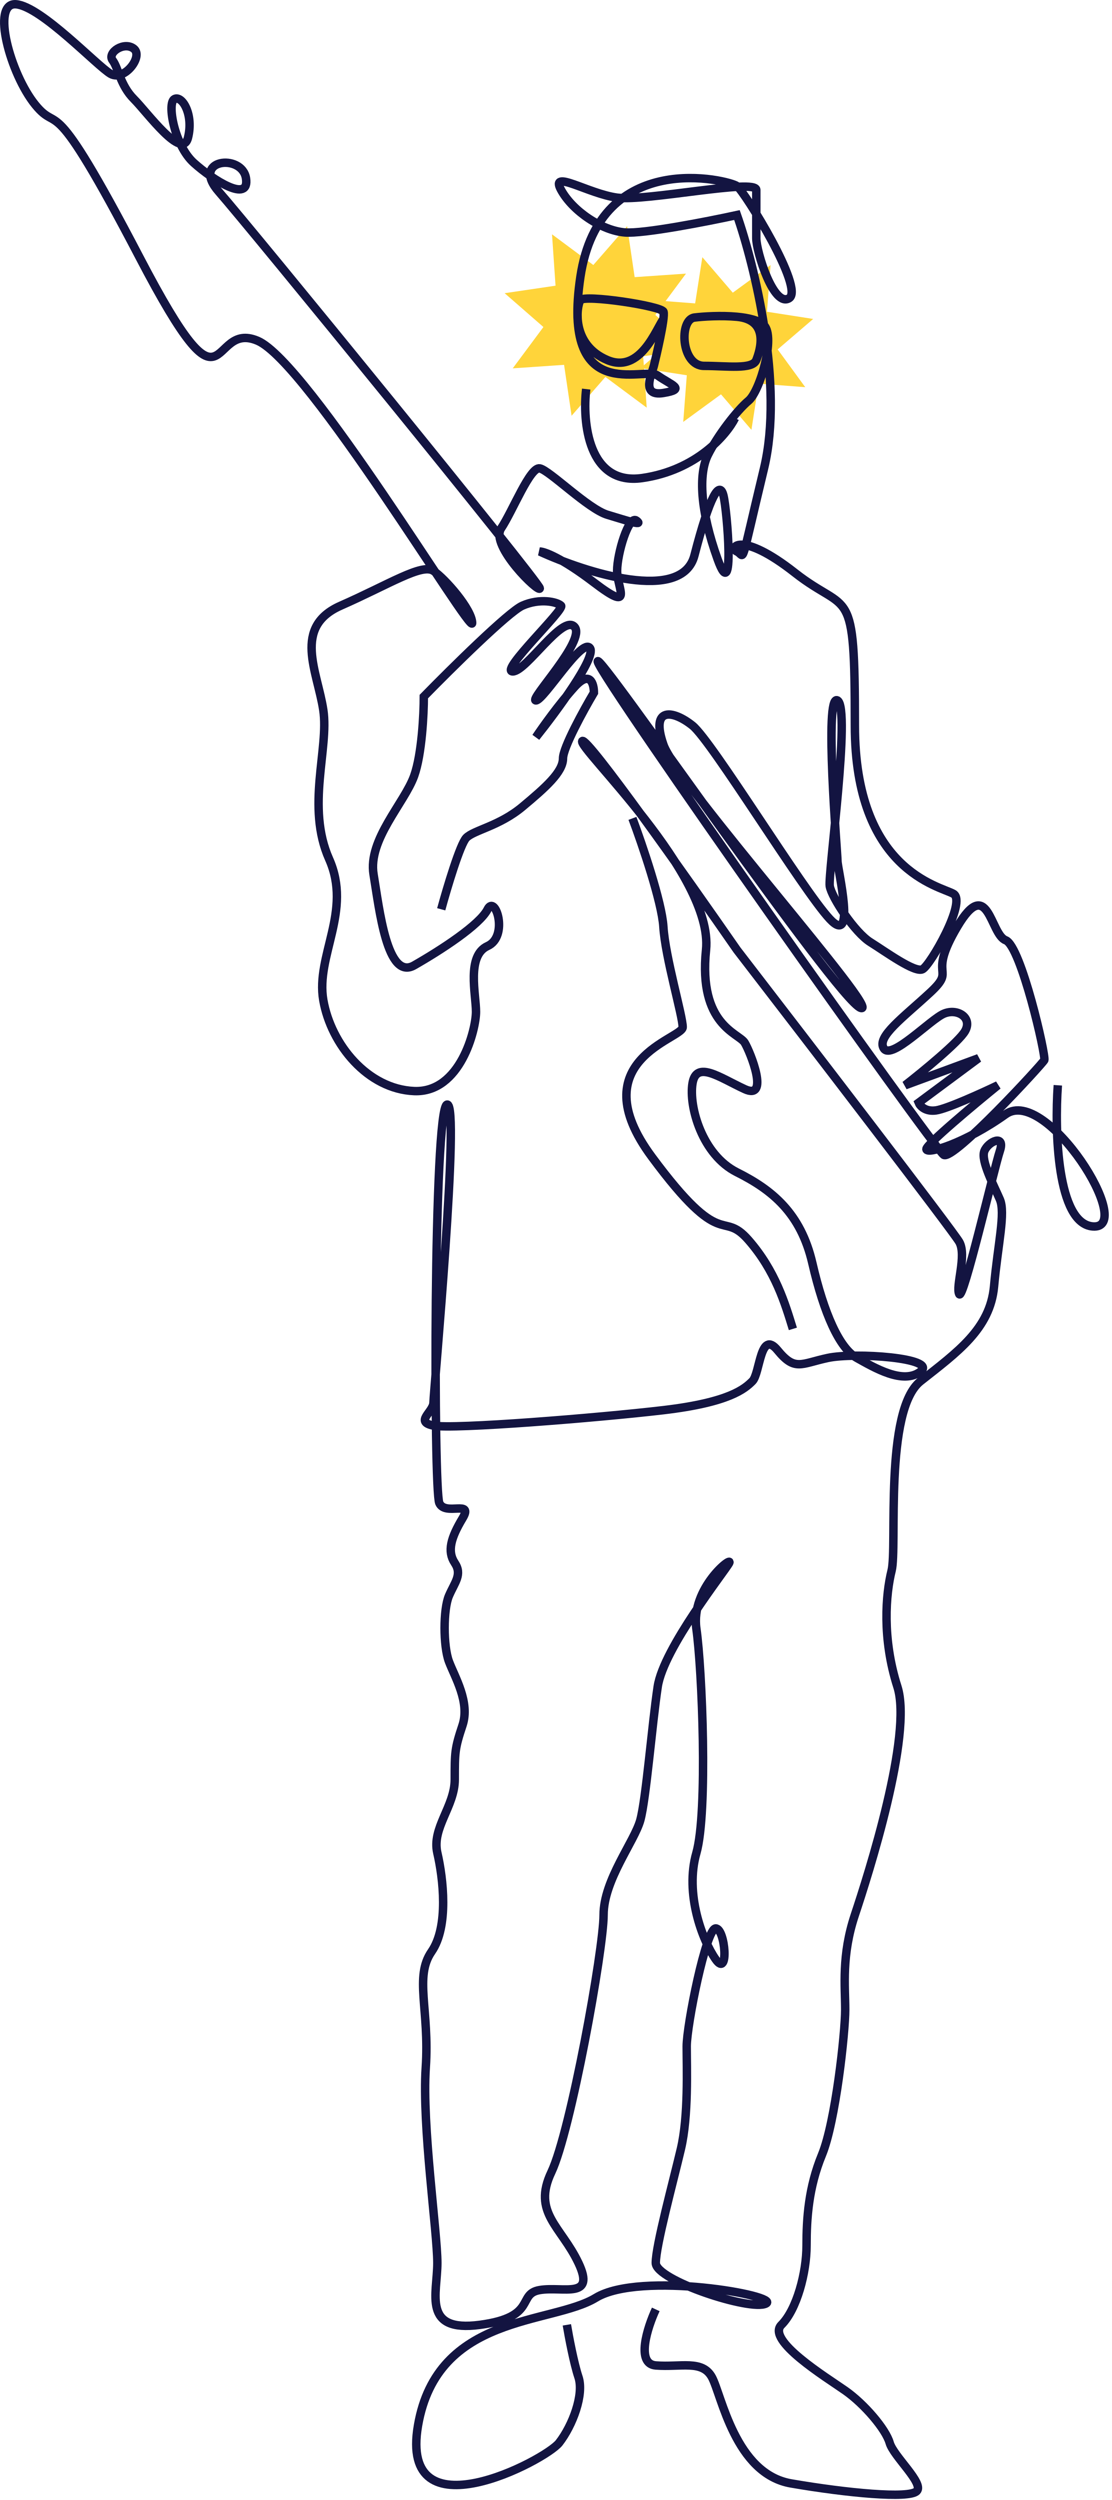 <svg width="263" height="591" fill="none" xmlns="http://www.w3.org/2000/svg"><path d="m130.556 55.393 9.77 7.257 7.998-9.174 1.778 12.04 12.142-.832-7.257 9.771 9.174 7.998-12.04 1.777.832 12.142-9.771-7.257-7.997 9.175-1.778-12.04-12.142.831 7.257-9.77-9.174-7.998 12.04-1.777-.832-12.143Z" fill="#FFD43A"/><path d="m166.112 60.798 7.2 8.396 8.932-6.523-.845 11.028 10.927 1.704-8.395 7.2 6.522 8.931-11.027-.845-1.704 10.928-7.2-8.395-8.931 6.522.845-11.028-10.928-1.703 8.395-7.2-6.522-8.932 11.027.845 1.704-10.928Z" fill="#FFD43A"/><path d="M104.353 214.962c1.372-5.028 4.481-15.452 5.944-16.915 1.828-1.828 7.771-2.743 13.257-7.314 5.486-4.572 9.601-8.229 9.601-11.43 0-2.56 4.876-11.429 7.315-15.543 0-2.134-.915-5.395-4.572-1.372s-7.62 9.601-9.143 11.887c4.876-6.096 14.263-18.836 12.8-21.03-1.828-2.743-10.972 12.343-12.8 12.343-1.829 0 11.886-14.172 9.143-17.372-2.743-3.2-11.429 10.515-14.629 10.515-3.201 0 12.343-14.629 11.429-15.544-.915-.914-5.029-1.828-9.144 0-3.291 1.463-16.915 14.934-23.315 21.487 0 4.115-.457 13.624-2.286 18.744-2.286 6.4-10.972 15.086-9.6 23.315 1.371 8.229 3.2 25.144 9.6 21.487 6.4-3.657 15.544-9.6 17.372-13.258 1.829-3.657 5.029 6.401 0 8.686-5.028 2.286-2.743 11.43-2.743 15.544 0 4.115-3.657 19.201-14.629 18.744-10.972-.457-19.658-10.972-21.487-21.487-1.828-10.515 6.858-21.03 1.372-33.373-5.486-12.343 0-26.058-1.372-35.202-1.371-9.143-7.314-19.658 4.115-24.687 11.429-5.028 19.2-10.057 21.944-8.229 2.743 1.829 9.143 9.144 9.143 12.344 0 3.2-38.859-61.717-50.745-66.746-11.887-5.029-6.4 21.487-27.887-19.658C11.549 19.753 14.292 32.096 8.349 24.782 2.406 17.467-2.166.552 3.777 1.009c5.943.457 19.201 14.63 22.401 16.458 3.2 1.829 7.772-4.115 5.486-5.943-2.286-1.829-6.4.914-5.029 2.743 1.372 1.828 1.83 5.943 5.03 9.143 3.2 3.2 11.428 14.63 12.8 9.143 1.371-5.486-1.372-10.057-3.2-9.143-1.829.914 0 10.972 4.571 15.086 4.572 4.115 13.258 9.6 12.344 3.658-.914-5.943-13.258-4.572-6.4 3.2 6.857 7.772 75.889 92.347 75.889 93.719 0 1.371-11.886-10.058-9.143-14.172 2.743-4.115 6.857-14.63 9.143-14.172 2.286.457 11.429 9.6 16.001 10.972 4.571 1.371 8.686 2.743 6.857 1.371-1.828-1.371-4.571 7.772-4.571 11.886 0 4.115 4.114 10.058-5.486 2.743-7.681-5.851-11.734-7.314-12.801-7.314 10.972 5.029 33.647 12.252 36.573.914 3.657-14.172 5.943-17.829 6.858-14.172.914 3.657 2.743 26.515-1.372 15.086-4.114-11.429-4.572-20.115-2.286-24.687 2.286-4.571 6.858-10.514 9.601-12.8 2.743-2.286 6.4-15.087 3.657-17.83-1.165-1.164-3.648-1.752-6.4-2.008m0 0c-3.73-.346-7.953-.083-10.058.18-3.657.457-3.2 11.429 2.286 11.429 5.486 0 11.429.914 12.343-1.372.915-2.285 3.201-9.502-4.571-10.237Zm-16.915.18c-1.372 0-5.029 13.715-13.715 10.057-8.686-3.657-7.315-12.8-6.401-14.172.915-1.371 19.201 1.372 19.659 2.743.457 1.372-1.829 10.972-2.286 12.8-.457 1.83-3.2 7.316 2.286 6.401 5.485-.914 1.828-1.829-1.372-4.114-3.2-2.286-22.858 7.314-18.287-23.316 4.572-30.63 35.202-22.858 37.031-21.486 1.828 1.371 16.001 24.23 12.343 26.515-3.657 2.286-7.772-10.972-7.772-14.172v-11.43c0-2.742-26.058 2.744-32.915 1.83-6.858-.915-16.001-6.858-13.258-1.83 2.743 5.03 9.6 9.601 15.086 10.058 4.389.366 19.506-2.59 26.516-4.114 4.114 11.734 11.155 40.139 6.4 59.889-5.943 24.687-4.384 20.572-6.4 19.658-2.017-.915.914-5.029 13.715 5.029 12.8 10.057 14.172 1.828 14.172 36.116 0 34.287 20.115 37.944 23.315 39.773 3.2 1.829-5.486 16.915-7.314 17.829-1.829.915-8.686-4.114-12.344-6.4-3.657-2.286-9.143-10.515-9.6-13.258-.457-2.743 5.029-42.059 1.828-43.888-3.2-1.828 0 36.116 0 37.945 0 1.829 4.572 20.573-1.828 13.715-6.401-6.857-27.887-42.059-32.459-45.716-4.572-3.658-10.058-4.572-6.857 4.571 3.2 9.144 52.116 64.003 46.63 62.175-5.486-1.829-63.088-85.947-62.174-81.833.914 4.115 79.547 115.206 81.832 116.577 2.286 1.372 23.316-21.487 23.773-22.401.457-.914-5.486-26.973-9.143-28.344-3.658-1.372-4.115-15.544-11.429-3.2-7.315 12.343 0 9.6-6.401 15.543-6.4 5.944-12.8 10.515-10.972 13.258 1.829 2.743 10.972-6.857 14.172-8.229 3.201-1.371 6.858.915 5.029 4.115-1.463 2.56-10.057 9.6-14.172 12.8l17.372-6.4-14.172 10.515c.305.762 1.555 2.194 4.115 1.828 2.56-.365 10.819-4.114 14.629-5.943-5.638 4.572-16.915 13.99-16.915 15.087 0 1.371 9.143-1.372 18.744-8.229 9.6-6.858 31.087 27.43 20.572 26.515-8.412-.731-8.991-22.553-8.229-33.373" stroke="#131441" stroke-width="2"/><path d="M155.098 545.949c-1.981 4.267-4.754 12.892 0 13.258 5.943.457 10.972-1.371 13.258 2.743 2.286 4.114 5.486 22.858 18.744 25.144 13.258 2.286 27.887 3.657 29.716 1.829 1.828-1.829-5.486-8.229-6.401-11.429-.914-3.201-5.943-9.144-10.514-12.344-4.572-3.2-18.744-11.886-15.087-15.543 3.657-3.658 5.943-12.344 5.943-18.744 0-6.401.457-13.715 3.658-21.487 3.2-7.772 5.486-28.801 5.486-34.287 0-5.486-.915-12.801 2.285-22.401 3.2-9.601 13.715-42.517 10.058-53.946-3.657-11.429-2.743-21.944-1.372-27.43 1.372-5.486-1.828-37.945 6.858-44.802 8.686-6.858 16.458-12.344 17.372-22.401.915-10.058 2.743-17.372 1.372-20.573-1.372-3.2-4.572-9.143-3.658-11.429.915-2.286 5.029-4.114 3.658 0-1.372 4.115-8.686 35.659-9.601 33.831-.914-1.829 1.829-9.144 0-12.344-1.463-2.56-35.659-47.088-52.574-69.032-11.734-16.915-35.476-50.471-36.573-49.374-1.371 1.372 31.087 31.545 29.259 49.374-1.829 17.83 7.771 19.658 9.143 21.944 1.371 2.286 5.943 13.715 0 10.972-5.943-2.743-11.429-6.857-12.344-1.371-.914 5.486 2.286 16.915 10.515 21.029 8.229 4.115 15.087 9.601 17.83 21.487 2.743 11.886 6.4 20.115 10.515 22.401 4.114 2.286 10.971 6.4 15.086 3.2 4.114-3.2-15.544-4.571-21.944-3.2-6.4 1.372-7.772 3.2-11.886-1.828-4.115-5.029-4.115 5.485-5.943 7.314-1.829 1.829-5.486 5.029-21.03 6.858-15.544 1.828-49.831 4.571-54.403 3.657-4.571-.914 0-3.2 0-5.486 0-2.286 6.401-71.318 3.2-70.403-3.2.914-3.2 90.975-1.828 94.176 1.371 3.2 8.229-.915 5.486 3.657-2.743 4.572-3.658 7.772-1.829 10.515 1.829 2.743 0 4.571-1.371 7.771-1.372 3.201-1.372 11.887 0 15.544 1.371 3.657 5.028 9.601 3.2 15.087-1.829 5.486-1.829 6.4-1.829 12.8s-5.486 11.429-4.114 17.372c1.371 5.944 2.743 17.373-1.372 23.316-4.114 5.943-.457 13.715-1.371 27.43-.915 13.715 2.743 38.859 2.743 46.173 0 7.315-3.658 16.458 10.057 14.63 13.715-1.829 8.686-7.315 14.172-8.229 5.486-.915 13.258 2.286 9.144-6.401-4.115-8.686-10.972-11.886-6.401-21.486 4.572-9.601 12.344-52.575 12.344-60.803 0-8.229 7.314-17.373 8.686-22.401 1.371-5.029 2.743-22.402 4.114-31.545 1.372-9.143 16.001-27.43 16.916-29.258.914-1.829-9.144 5.943-7.772 15.543 1.371 9.601 2.743 43.431 0 53.031-2.743 9.601 1.371 20.573 4.571 25.145 3.201 4.571 2.286-7.315 0-7.315-2.285 0-6.857 22.858-6.857 27.887s.457 16.458-1.372 24.23c-1.828 7.772-5.943 22.858-5.943 26.972 0 4.115 22.401 11.43 26.059 9.601 3.657-1.829-29.716-7.772-40.231-1.372-10.515 6.401-37.487 3.658-42.059 30.173-4.572 26.516 30.173 8.229 33.373 4.115 3.2-4.115 5.943-11.43 4.572-15.544-1.098-3.291-2.286-9.6-2.743-12.343M138.64 91.984c-.914 7.772.458 22.859 13.258 21.03 12.801-1.829 19.963-10.21 21.944-14.172" stroke="#131441" stroke-width="2"/><path d="M149.579 193.467c2.286 6.095 6.949 19.749 7.315 25.601.457 7.315 4.572 21.03 4.572 23.773 0 2.743-24.23 7.771-7.315 30.63 16.915 22.858 16.458 12.343 22.858 19.658 6.401 7.314 8.686 15.086 10.515 21.029" stroke="#131441" stroke-width="2"/></svg>